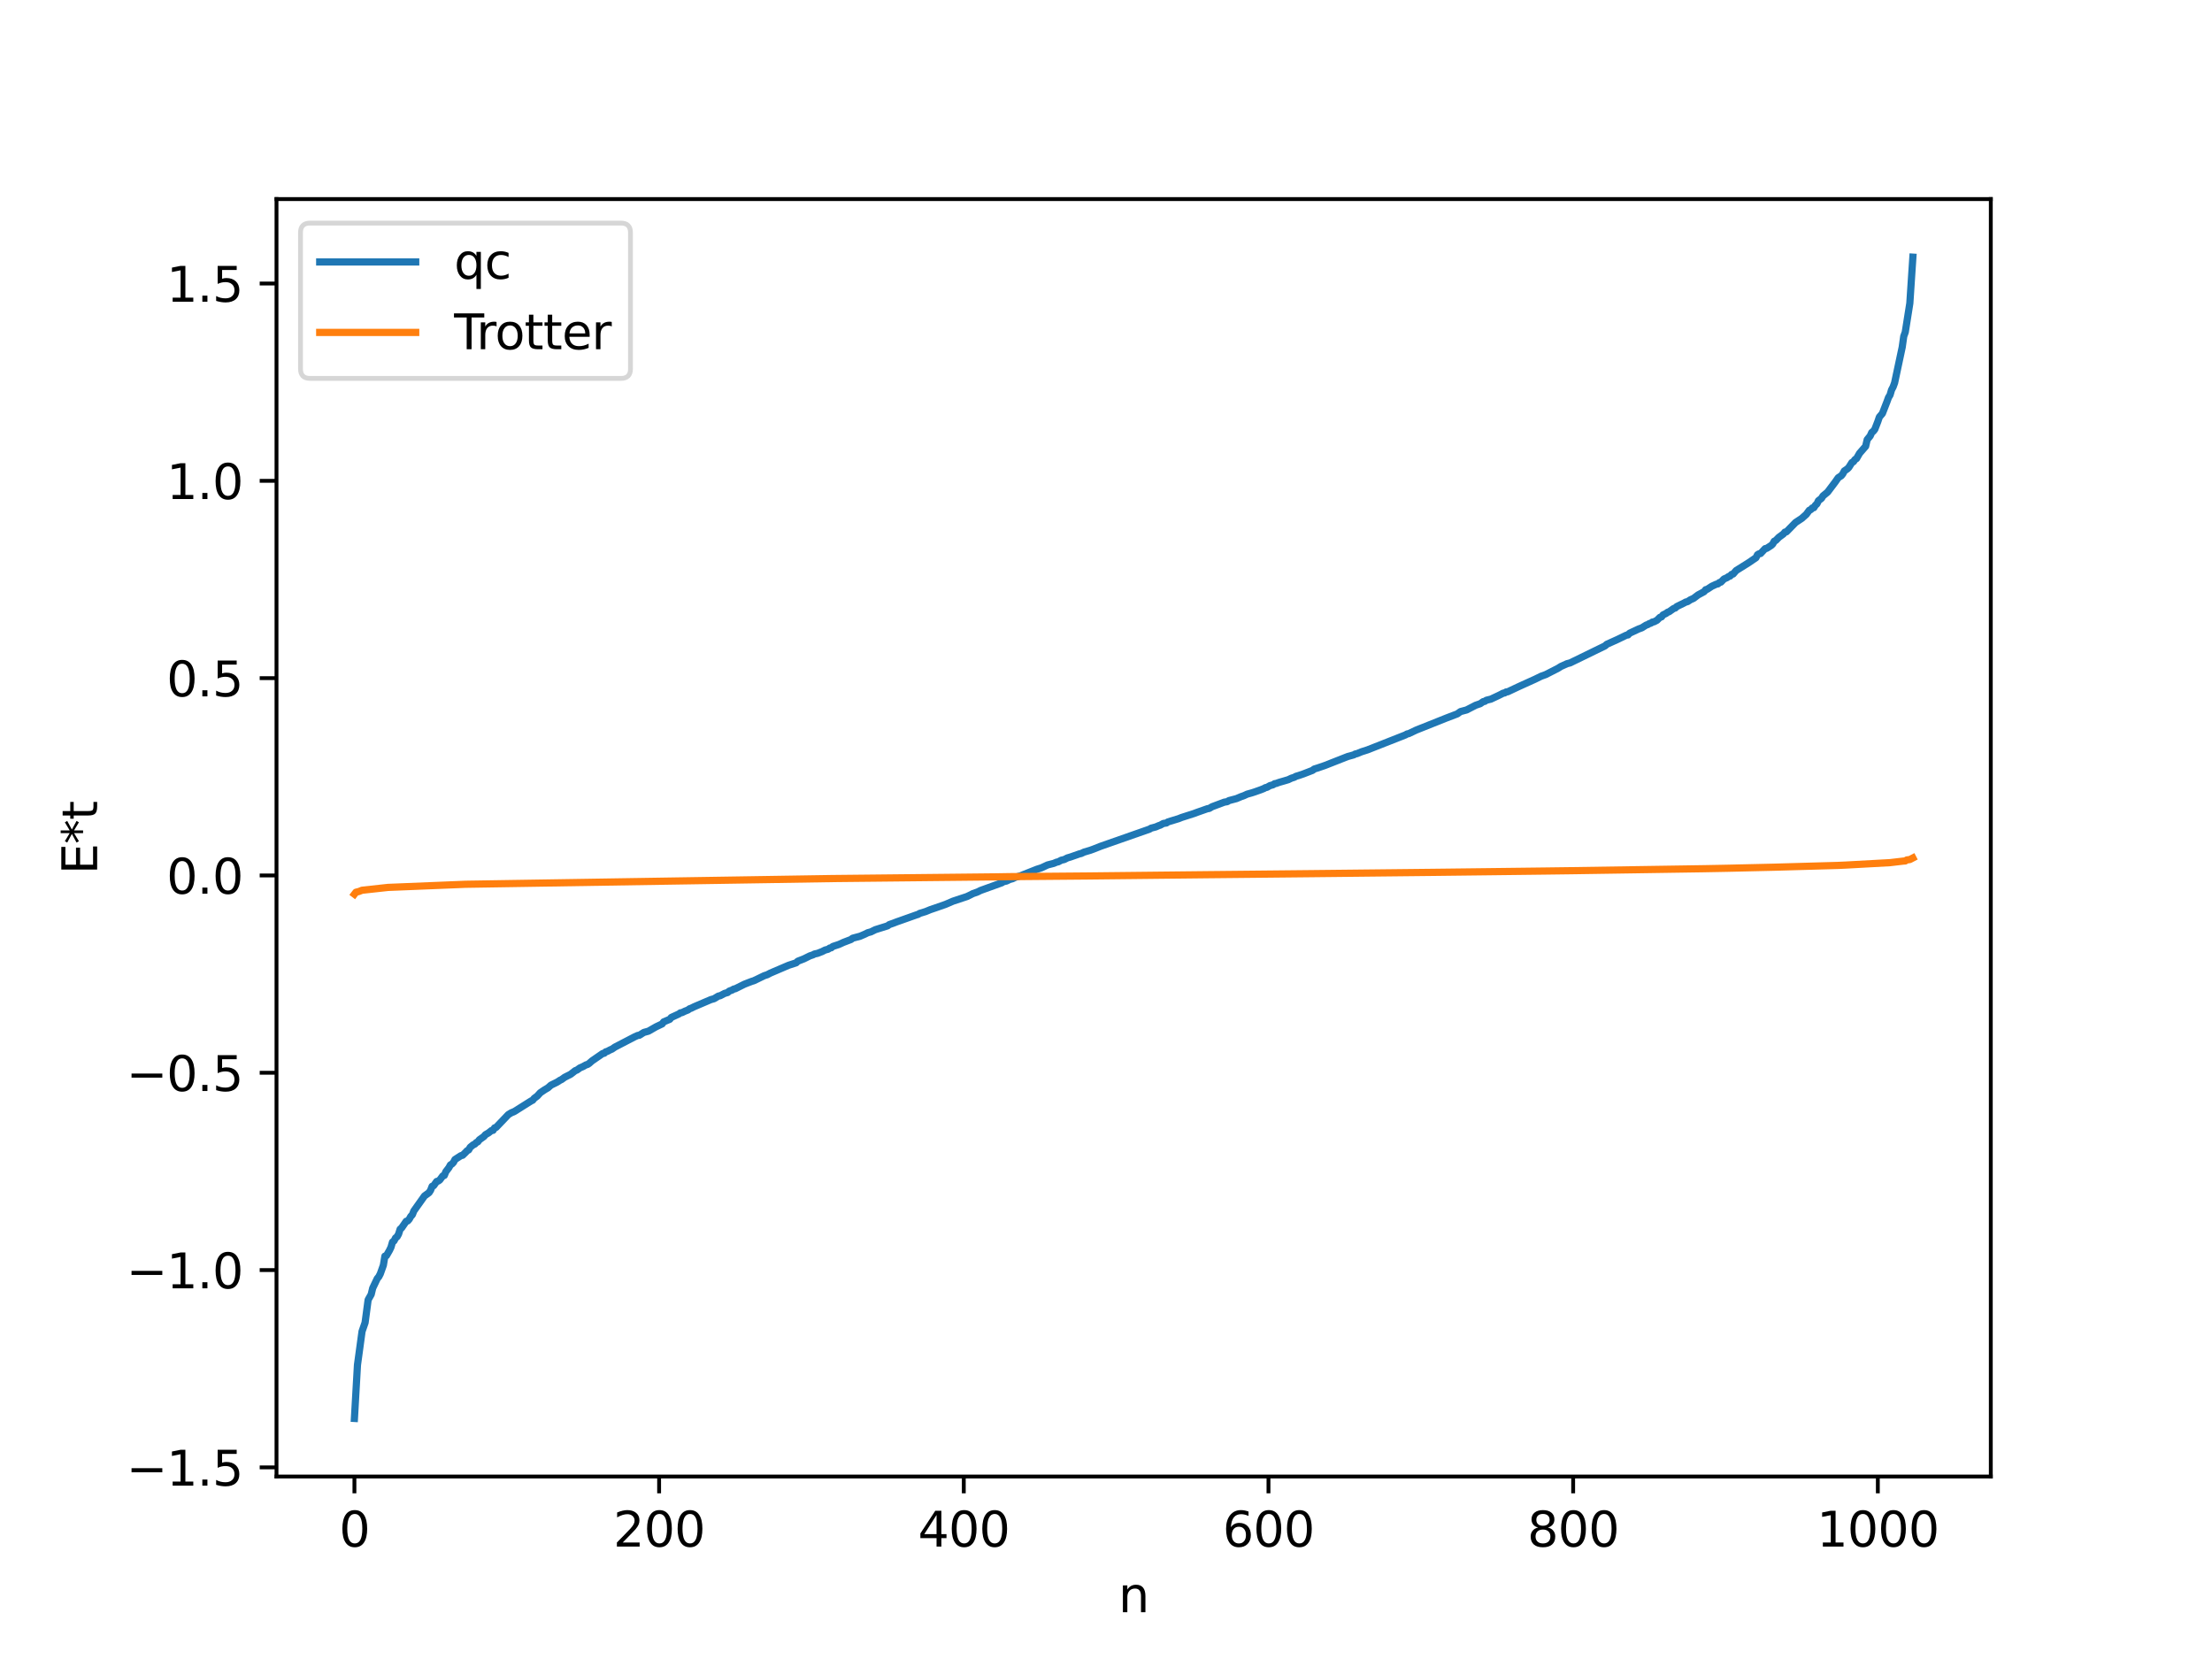 <?xml version="1.0" encoding="utf-8" standalone="no"?>
<!DOCTYPE svg PUBLIC "-//W3C//DTD SVG 1.1//EN"
  "http://www.w3.org/Graphics/SVG/1.1/DTD/svg11.dtd">
<svg xmlns:xlink="http://www.w3.org/1999/xlink" width="460.8pt" height="345.6pt" viewBox="0 0 460.8 345.6" xmlns="http://www.w3.org/2000/svg" version="1.1">
 <defs>
  <style type="text/css">*{stroke-linejoin: round; stroke-linecap: butt}</style>
 </defs>
 <g id="figure_1">
  <g id="patch_1">
   <path d="M 0 345.6 
L 460.8 345.6 
L 460.8 0 
L 0 0 
z
" style="fill: #ffffff"/>
  </g>
  <g id="axes_1">
   <g id="patch_2">
    <path d="M 57.6 307.584 
L 414.72 307.584 
L 414.72 41.472 
L 57.6 41.472 
z
" style="fill: #ffffff"/>
   </g>
   <g id="matplotlib.axis_1">
    <g id="xtick_1">
     <g id="line2d_1">
      <defs>
       <path id="mec6eb1e7e1" d="M 0 0 
L 0 3.5 
" style="stroke: #000000; stroke-width: 0.8"/>
      </defs>
      <g>
       <use xlink:href="#mec6eb1e7e1" x="73.833" y="307.584" style="stroke: #000000; stroke-width: 0.8"/>
      </g>
     </g>
     <g id="text_1">
      <!-- 0 -->
      <g transform="translate(70.651 322.182) scale(0.1 -0.1)">
       <defs>
        <path id="DejaVuSans-30" d="M 2034 4250 
Q 1547 4250 1301 3770 
Q 1056 3291 1056 2328 
Q 1056 1369 1301 889 
Q 1547 409 2034 409 
Q 2525 409 2770 889 
Q 3016 1369 3016 2328 
Q 3016 3291 2770 3770 
Q 2525 4250 2034 4250 
z
M 2034 4750 
Q 2819 4750 3233 4129 
Q 3647 3509 3647 2328 
Q 3647 1150 3233 529 
Q 2819 -91 2034 -91 
Q 1250 -91 836 529 
Q 422 1150 422 2328 
Q 422 3509 836 4129 
Q 1250 4750 2034 4750 
z
" transform="scale(0.016)"/>
       </defs>
       <use xlink:href="#DejaVuSans-30"/>
      </g>
     </g>
    </g>
    <g id="xtick_2">
     <g id="line2d_2">
      <g>
       <use xlink:href="#mec6eb1e7e1" x="137.304" y="307.584" style="stroke: #000000; stroke-width: 0.8"/>
      </g>
     </g>
     <g id="text_2">
      <!-- 200 -->
      <g transform="translate(127.76 322.182) scale(0.1 -0.1)">
       <defs>
        <path id="DejaVuSans-32" d="M 1228 531 
L 3431 531 
L 3431 0 
L 469 0 
L 469 531 
Q 828 903 1448 1529 
Q 2069 2156 2228 2338 
Q 2531 2678 2651 2914 
Q 2772 3150 2772 3378 
Q 2772 3750 2511 3984 
Q 2250 4219 1831 4219 
Q 1534 4219 1204 4116 
Q 875 4013 500 3803 
L 500 4441 
Q 881 4594 1212 4672 
Q 1544 4750 1819 4750 
Q 2544 4750 2975 4387 
Q 3406 4025 3406 3419 
Q 3406 3131 3298 2873 
Q 3191 2616 2906 2266 
Q 2828 2175 2409 1742 
Q 1991 1309 1228 531 
z
" transform="scale(0.016)"/>
       </defs>
       <use xlink:href="#DejaVuSans-32"/>
       <use xlink:href="#DejaVuSans-30" x="63.623"/>
       <use xlink:href="#DejaVuSans-30" x="127.246"/>
      </g>
     </g>
    </g>
    <g id="xtick_3">
     <g id="line2d_3">
      <g>
       <use xlink:href="#mec6eb1e7e1" x="200.775" y="307.584" style="stroke: #000000; stroke-width: 0.8"/>
      </g>
     </g>
     <g id="text_3">
      <!-- 400 -->
      <g transform="translate(191.231 322.182) scale(0.1 -0.1)">
       <defs>
        <path id="DejaVuSans-34" d="M 2419 4116 
L 825 1625 
L 2419 1625 
L 2419 4116 
z
M 2253 4666 
L 3047 4666 
L 3047 1625 
L 3713 1625 
L 3713 1100 
L 3047 1100 
L 3047 0 
L 2419 0 
L 2419 1100 
L 313 1100 
L 313 1709 
L 2253 4666 
z
" transform="scale(0.016)"/>
       </defs>
       <use xlink:href="#DejaVuSans-34"/>
       <use xlink:href="#DejaVuSans-30" x="63.623"/>
       <use xlink:href="#DejaVuSans-30" x="127.246"/>
      </g>
     </g>
    </g>
    <g id="xtick_4">
     <g id="line2d_4">
      <g>
       <use xlink:href="#mec6eb1e7e1" x="264.246" y="307.584" style="stroke: #000000; stroke-width: 0.8"/>
      </g>
     </g>
     <g id="text_4">
      <!-- 600 -->
      <g transform="translate(254.702 322.182) scale(0.1 -0.1)">
       <defs>
        <path id="DejaVuSans-36" d="M 2113 2584 
Q 1688 2584 1439 2293 
Q 1191 2003 1191 1497 
Q 1191 994 1439 701 
Q 1688 409 2113 409 
Q 2538 409 2786 701 
Q 3034 994 3034 1497 
Q 3034 2003 2786 2293 
Q 2538 2584 2113 2584 
z
M 3366 4563 
L 3366 3988 
Q 3128 4100 2886 4159 
Q 2644 4219 2406 4219 
Q 1781 4219 1451 3797 
Q 1122 3375 1075 2522 
Q 1259 2794 1537 2939 
Q 1816 3084 2150 3084 
Q 2853 3084 3261 2657 
Q 3669 2231 3669 1497 
Q 3669 778 3244 343 
Q 2819 -91 2113 -91 
Q 1303 -91 875 529 
Q 447 1150 447 2328 
Q 447 3434 972 4092 
Q 1497 4750 2381 4750 
Q 2619 4750 2861 4703 
Q 3103 4656 3366 4563 
z
" transform="scale(0.016)"/>
       </defs>
       <use xlink:href="#DejaVuSans-36"/>
       <use xlink:href="#DejaVuSans-30" x="63.623"/>
       <use xlink:href="#DejaVuSans-30" x="127.246"/>
      </g>
     </g>
    </g>
    <g id="xtick_5">
     <g id="line2d_5">
      <g>
       <use xlink:href="#mec6eb1e7e1" x="327.717" y="307.584" style="stroke: #000000; stroke-width: 0.8"/>
      </g>
     </g>
     <g id="text_5">
      <!-- 800 -->
      <g transform="translate(318.173 322.182) scale(0.1 -0.1)">
       <defs>
        <path id="DejaVuSans-38" d="M 2034 2216 
Q 1584 2216 1326 1975 
Q 1069 1734 1069 1313 
Q 1069 891 1326 650 
Q 1584 409 2034 409 
Q 2484 409 2743 651 
Q 3003 894 3003 1313 
Q 3003 1734 2745 1975 
Q 2488 2216 2034 2216 
z
M 1403 2484 
Q 997 2584 770 2862 
Q 544 3141 544 3541 
Q 544 4100 942 4425 
Q 1341 4750 2034 4750 
Q 2731 4750 3128 4425 
Q 3525 4100 3525 3541 
Q 3525 3141 3298 2862 
Q 3072 2584 2669 2484 
Q 3125 2378 3379 2068 
Q 3634 1759 3634 1313 
Q 3634 634 3220 271 
Q 2806 -91 2034 -91 
Q 1263 -91 848 271 
Q 434 634 434 1313 
Q 434 1759 690 2068 
Q 947 2378 1403 2484 
z
M 1172 3481 
Q 1172 3119 1398 2916 
Q 1625 2713 2034 2713 
Q 2441 2713 2670 2916 
Q 2900 3119 2900 3481 
Q 2900 3844 2670 4047 
Q 2441 4250 2034 4250 
Q 1625 4250 1398 4047 
Q 1172 3844 1172 3481 
z
" transform="scale(0.016)"/>
       </defs>
       <use xlink:href="#DejaVuSans-38"/>
       <use xlink:href="#DejaVuSans-30" x="63.623"/>
       <use xlink:href="#DejaVuSans-30" x="127.246"/>
      </g>
     </g>
    </g>
    <g id="xtick_6">
     <g id="line2d_6">
      <g>
       <use xlink:href="#mec6eb1e7e1" x="391.188" y="307.584" style="stroke: #000000; stroke-width: 0.8"/>
      </g>
     </g>
     <g id="text_6">
      <!-- 1000 -->
      <g transform="translate(378.463 322.182) scale(0.1 -0.1)">
       <defs>
        <path id="DejaVuSans-31" d="M 794 531 
L 1825 531 
L 1825 4091 
L 703 3866 
L 703 4441 
L 1819 4666 
L 2450 4666 
L 2450 531 
L 3481 531 
L 3481 0 
L 794 0 
L 794 531 
z
" transform="scale(0.016)"/>
       </defs>
       <use xlink:href="#DejaVuSans-31"/>
       <use xlink:href="#DejaVuSans-30" x="63.623"/>
       <use xlink:href="#DejaVuSans-30" x="127.246"/>
       <use xlink:href="#DejaVuSans-30" x="190.869"/>
      </g>
     </g>
    </g>
    <g id="text_7">
     <!-- n -->
     <g transform="translate(232.991 335.861) scale(0.1 -0.1)">
      <defs>
       <path id="DejaVuSans-6e" d="M 3513 2113 
L 3513 0 
L 2938 0 
L 2938 2094 
Q 2938 2591 2744 2837 
Q 2550 3084 2163 3084 
Q 1697 3084 1428 2787 
Q 1159 2491 1159 1978 
L 1159 0 
L 581 0 
L 581 3500 
L 1159 3500 
L 1159 2956 
Q 1366 3272 1645 3428 
Q 1925 3584 2291 3584 
Q 2894 3584 3203 3211 
Q 3513 2838 3513 2113 
z
" transform="scale(0.016)"/>
      </defs>
      <use xlink:href="#DejaVuSans-6e"/>
     </g>
    </g>
   </g>
   <g id="matplotlib.axis_2">
    <g id="ytick_1">
     <g id="line2d_7">
      <defs>
       <path id="m9c13ffbe1d" d="M 0 0 
L -3.5 0 
" style="stroke: #000000; stroke-width: 0.8"/>
      </defs>
      <g>
       <use xlink:href="#m9c13ffbe1d" x="57.6" y="305.686" style="stroke: #000000; stroke-width: 0.8"/>
      </g>
     </g>
     <g id="text_8">
      <!-- −1.5 -->
      <g transform="translate(26.317 309.486) scale(0.1 -0.1)">
       <defs>
        <path id="DejaVuSans-2212" d="M 678 2272 
L 4684 2272 
L 4684 1741 
L 678 1741 
L 678 2272 
z
" transform="scale(0.016)"/>
        <path id="DejaVuSans-2e" d="M 684 794 
L 1344 794 
L 1344 0 
L 684 0 
L 684 794 
z
" transform="scale(0.016)"/>
        <path id="DejaVuSans-35" d="M 691 4666 
L 3169 4666 
L 3169 4134 
L 1269 4134 
L 1269 2991 
Q 1406 3038 1543 3061 
Q 1681 3084 1819 3084 
Q 2600 3084 3056 2656 
Q 3513 2228 3513 1497 
Q 3513 744 3044 326 
Q 2575 -91 1722 -91 
Q 1428 -91 1123 -41 
Q 819 9 494 109 
L 494 744 
Q 775 591 1075 516 
Q 1375 441 1709 441 
Q 2250 441 2565 725 
Q 2881 1009 2881 1497 
Q 2881 1984 2565 2268 
Q 2250 2553 1709 2553 
Q 1456 2553 1204 2497 
Q 953 2441 691 2322 
L 691 4666 
z
" transform="scale(0.016)"/>
       </defs>
       <use xlink:href="#DejaVuSans-2212"/>
       <use xlink:href="#DejaVuSans-31" x="83.789"/>
       <use xlink:href="#DejaVuSans-2e" x="147.412"/>
       <use xlink:href="#DejaVuSans-35" x="179.199"/>
      </g>
     </g>
    </g>
    <g id="ytick_2">
     <g id="line2d_8">
      <g>
       <use xlink:href="#m9c13ffbe1d" x="57.6" y="264.581" style="stroke: #000000; stroke-width: 0.8"/>
      </g>
     </g>
     <g id="text_9">
      <!-- −1.0 -->
      <g transform="translate(26.317 268.381) scale(0.1 -0.1)">
       <use xlink:href="#DejaVuSans-2212"/>
       <use xlink:href="#DejaVuSans-31" x="83.789"/>
       <use xlink:href="#DejaVuSans-2e" x="147.412"/>
       <use xlink:href="#DejaVuSans-30" x="179.199"/>
      </g>
     </g>
    </g>
    <g id="ytick_3">
     <g id="line2d_9">
      <g>
       <use xlink:href="#m9c13ffbe1d" x="57.6" y="223.476" style="stroke: #000000; stroke-width: 0.8"/>
      </g>
     </g>
     <g id="text_10">
      <!-- −0.5 -->
      <g transform="translate(26.317 227.276) scale(0.1 -0.1)">
       <use xlink:href="#DejaVuSans-2212"/>
       <use xlink:href="#DejaVuSans-30" x="83.789"/>
       <use xlink:href="#DejaVuSans-2e" x="147.412"/>
       <use xlink:href="#DejaVuSans-35" x="179.199"/>
      </g>
     </g>
    </g>
    <g id="ytick_4">
     <g id="line2d_10">
      <g>
       <use xlink:href="#m9c13ffbe1d" x="57.6" y="182.372" style="stroke: #000000; stroke-width: 0.8"/>
      </g>
     </g>
     <g id="text_11">
      <!-- 0.0 -->
      <g transform="translate(34.697 186.171) scale(0.1 -0.1)">
       <use xlink:href="#DejaVuSans-30"/>
       <use xlink:href="#DejaVuSans-2e" x="63.623"/>
       <use xlink:href="#DejaVuSans-30" x="95.41"/>
      </g>
     </g>
    </g>
    <g id="ytick_5">
     <g id="line2d_11">
      <g>
       <use xlink:href="#m9c13ffbe1d" x="57.6" y="141.267" style="stroke: #000000; stroke-width: 0.8"/>
      </g>
     </g>
     <g id="text_12">
      <!-- 0.5 -->
      <g transform="translate(34.697 145.066) scale(0.1 -0.1)">
       <use xlink:href="#DejaVuSans-30"/>
       <use xlink:href="#DejaVuSans-2e" x="63.623"/>
       <use xlink:href="#DejaVuSans-35" x="95.41"/>
      </g>
     </g>
    </g>
    <g id="ytick_6">
     <g id="line2d_12">
      <g>
       <use xlink:href="#m9c13ffbe1d" x="57.6" y="100.162" style="stroke: #000000; stroke-width: 0.8"/>
      </g>
     </g>
     <g id="text_13">
      <!-- 1.0 -->
      <g transform="translate(34.697 103.961) scale(0.1 -0.1)">
       <use xlink:href="#DejaVuSans-31"/>
       <use xlink:href="#DejaVuSans-2e" x="63.623"/>
       <use xlink:href="#DejaVuSans-30" x="95.41"/>
      </g>
     </g>
    </g>
    <g id="ytick_7">
     <g id="line2d_13">
      <g>
       <use xlink:href="#m9c13ffbe1d" x="57.6" y="59.057" style="stroke: #000000; stroke-width: 0.8"/>
      </g>
     </g>
     <g id="text_14">
      <!-- 1.5 -->
      <g transform="translate(34.697 62.856) scale(0.1 -0.1)">
       <use xlink:href="#DejaVuSans-31"/>
       <use xlink:href="#DejaVuSans-2e" x="63.623"/>
       <use xlink:href="#DejaVuSans-35" x="95.41"/>
      </g>
     </g>
    </g>
    <g id="text_15">
     <!-- E*t -->
     <g transform="translate(20.238 182.148) rotate(-90) scale(0.1 -0.1)">
      <defs>
       <path id="DejaVuSans-45" d="M 628 4666 
L 3578 4666 
L 3578 4134 
L 1259 4134 
L 1259 2753 
L 3481 2753 
L 3481 2222 
L 1259 2222 
L 1259 531 
L 3634 531 
L 3634 0 
L 628 0 
L 628 4666 
z
" transform="scale(0.016)"/>
       <path id="DejaVuSans-2a" d="M 3009 3897 
L 1888 3291 
L 3009 2681 
L 2828 2375 
L 1778 3009 
L 1778 1831 
L 1422 1831 
L 1422 3009 
L 372 2375 
L 191 2681 
L 1313 3291 
L 191 3897 
L 372 4206 
L 1422 3572 
L 1422 4750 
L 1778 4750 
L 1778 3572 
L 2828 4206 
L 3009 3897 
z
" transform="scale(0.016)"/>
       <path id="DejaVuSans-74" d="M 1172 4494 
L 1172 3500 
L 2356 3500 
L 2356 3053 
L 1172 3053 
L 1172 1153 
Q 1172 725 1289 603 
Q 1406 481 1766 481 
L 2356 481 
L 2356 0 
L 1766 0 
Q 1100 0 847 248 
Q 594 497 594 1153 
L 594 3053 
L 172 3053 
L 172 3500 
L 594 3500 
L 594 4494 
L 1172 4494 
z
" transform="scale(0.016)"/>
      </defs>
      <use xlink:href="#DejaVuSans-45"/>
      <use xlink:href="#DejaVuSans-2a" x="63.184"/>
      <use xlink:href="#DejaVuSans-74" x="113.184"/>
     </g>
    </g>
   </g>
   <g id="line2d_14">
    <path d="M 73.833 295.488 
L 74.467 284.339 
L 75.42 277.361 
L 76.054 275.533 
L 76.689 270.774 
L 77.324 269.656 
L 77.641 268.339 
L 78.593 266.343 
L 78.91 265.968 
L 79.228 265.348 
L 79.862 263.571 
L 80.18 261.671 
L 80.497 261.581 
L 81.132 260.483 
L 81.449 259.823 
L 81.767 258.732 
L 82.084 258.499 
L 82.401 257.882 
L 82.719 257.645 
L 83.036 257.068 
L 83.353 256.064 
L 83.671 255.791 
L 84.623 254.411 
L 84.94 254.335 
L 85.258 253.97 
L 85.575 253.396 
L 85.892 253.068 
L 86.21 252.263 
L 88.431 249.136 
L 89.383 248.446 
L 89.7 247.95 
L 90.018 247.131 
L 90.335 247.001 
L 90.97 246.116 
L 91.287 246.043 
L 91.605 245.811 
L 92.239 244.966 
L 92.557 244.869 
L 92.874 244.084 
L 93.509 243.257 
L 93.826 242.678 
L 94.143 242.484 
L 94.461 242.154 
L 94.778 241.548 
L 96.048 240.731 
L 96.365 240.668 
L 97 240.052 
L 97.317 239.705 
L 97.634 239.548 
L 97.952 238.993 
L 98.586 238.481 
L 98.904 238.353 
L 99.221 238.012 
L 99.539 237.861 
L 99.856 237.436 
L 100.808 236.756 
L 101.125 236.376 
L 101.76 236.011 
L 102.395 235.506 
L 102.712 235.471 
L 103.029 234.95 
L 103.347 234.856 
L 105.886 232.195 
L 106.52 231.808 
L 107.155 231.543 
L 110.646 229.344 
L 110.963 229.2 
L 111.281 228.803 
L 111.915 228.335 
L 112.55 227.637 
L 113.502 226.993 
L 114.137 226.624 
L 114.772 226.062 
L 116.041 225.437 
L 116.676 225.029 
L 116.993 224.882 
L 117.628 224.42 
L 118.897 223.774 
L 119.849 223.028 
L 120.167 222.927 
L 120.801 222.468 
L 121.436 222.194 
L 122.071 221.834 
L 122.388 221.751 
L 122.705 221.543 
L 123.34 220.989 
L 125.562 219.459 
L 125.879 219.41 
L 126.196 219.107 
L 126.514 219.026 
L 127.148 218.685 
L 127.466 218.562 
L 128.1 218.127 
L 132.226 215.982 
L 132.861 215.697 
L 133.178 215.667 
L 134.13 215.072 
L 135.082 214.811 
L 136.669 213.904 
L 137.939 213.299 
L 138.256 212.87 
L 139.525 212.342 
L 139.843 211.952 
L 140.795 211.517 
L 141.429 211.223 
L 141.747 210.99 
L 142.064 210.949 
L 142.699 210.64 
L 143.334 210.392 
L 143.651 210.141 
L 143.968 210.042 
L 144.603 209.724 
L 148.094 208.233 
L 148.729 208.058 
L 149.681 207.487 
L 149.998 207.443 
L 150.95 206.943 
L 151.585 206.76 
L 151.902 206.471 
L 152.537 206.236 
L 152.854 206.034 
L 153.172 205.975 
L 155.076 205.027 
L 156.028 204.655 
L 156.662 204.417 
L 156.98 204.325 
L 157.615 204.03 
L 158.567 203.565 
L 159.201 203.258 
L 159.836 203.051 
L 160.471 202.715 
L 164.279 201.085 
L 165.866 200.566 
L 166.183 200.244 
L 167.453 199.751 
L 168.722 199.122 
L 169.357 198.91 
L 169.674 198.734 
L 170.309 198.598 
L 171.261 198.228 
L 171.896 197.905 
L 172.53 197.739 
L 172.848 197.497 
L 173.165 197.445 
L 173.482 197.167 
L 174.752 196.751 
L 175.704 196.316 
L 177.291 195.708 
L 177.608 195.45 
L 179.195 195.026 
L 180.147 194.614 
L 180.781 194.3 
L 181.416 194.131 
L 182.368 193.663 
L 184.907 192.871 
L 185.224 192.622 
L 186.177 192.287 
L 186.811 192.037 
L 187.446 191.817 
L 190.937 190.576 
L 191.254 190.487 
L 191.572 190.281 
L 192.841 189.893 
L 193.793 189.5 
L 194.745 189.177 
L 196.967 188.401 
L 198.553 187.719 
L 201.41 186.775 
L 202.044 186.475 
L 202.679 186.15 
L 203.631 185.815 
L 204.266 185.498 
L 208.709 183.895 
L 209.026 183.676 
L 209.661 183.54 
L 210.296 183.225 
L 210.93 183.049 
L 211.565 182.74 
L 212.517 182.465 
L 216.008 181.081 
L 216.96 180.781 
L 218.229 180.185 
L 219.499 179.859 
L 220.134 179.593 
L 220.451 179.536 
L 221.086 179.197 
L 221.72 179.05 
L 222.355 178.719 
L 222.99 178.536 
L 224.894 177.867 
L 225.211 177.804 
L 225.846 177.504 
L 227.115 177.13 
L 227.75 176.899 
L 229.337 176.274 
L 239.492 172.716 
L 239.81 172.513 
L 240.762 172.269 
L 241.396 171.993 
L 241.714 171.89 
L 242.348 171.539 
L 242.983 171.446 
L 243.3 171.22 
L 245.522 170.545 
L 246.157 170.29 
L 248.696 169.48 
L 249.33 169.241 
L 251.552 168.46 
L 251.869 168.427 
L 252.504 168.054 
L 255.043 167.105 
L 255.677 166.997 
L 255.995 166.782 
L 257.581 166.364 
L 258.534 165.959 
L 259.168 165.735 
L 259.803 165.437 
L 260.755 165.172 
L 261.39 164.965 
L 262.659 164.517 
L 263.294 164.262 
L 263.611 164.076 
L 263.929 164.02 
L 264.563 163.657 
L 265.198 163.487 
L 265.515 163.257 
L 265.833 163.212 
L 266.467 162.98 
L 267.42 162.706 
L 268.372 162.424 
L 269.006 162.118 
L 269.641 161.916 
L 269.958 161.726 
L 270.593 161.536 
L 271.545 161.21 
L 273.449 160.473 
L 273.767 160.205 
L 274.401 160.012 
L 275.988 159.471 
L 280.748 157.6 
L 282.018 157.249 
L 282.335 157.061 
L 282.653 157.01 
L 283.605 156.618 
L 284.874 156.212 
L 292.808 153.088 
L 293.125 152.888 
L 293.443 152.838 
L 295.029 152.086 
L 301.377 149.553 
L 303.598 148.708 
L 304.233 148.239 
L 305.502 147.902 
L 307.406 146.92 
L 308.358 146.594 
L 308.993 146.156 
L 309.31 146.108 
L 309.628 145.876 
L 310.58 145.64 
L 312.167 144.895 
L 312.801 144.582 
L 313.119 144.397 
L 313.436 144.357 
L 313.753 144.147 
L 314.071 144.12 
L 315.658 143.372 
L 316.292 143.074 
L 316.927 142.784 
L 319.783 141.491 
L 321.053 140.869 
L 322.005 140.526 
L 324.543 139.231 
L 325.178 138.832 
L 326.448 138.256 
L 327.082 138.094 
L 329.304 137.012 
L 334.381 134.536 
L 334.699 134.231 
L 336.92 133.228 
L 338.824 132.309 
L 339.142 132.27 
L 339.459 131.917 
L 341.363 131.028 
L 341.998 130.798 
L 342.95 130.207 
L 343.267 130.112 
L 343.585 129.897 
L 343.902 129.826 
L 344.22 129.587 
L 344.537 129.547 
L 345.172 129.218 
L 345.806 128.597 
L 346.124 128.512 
L 346.441 128.093 
L 347.076 127.79 
L 347.393 127.539 
L 347.71 127.432 
L 348.662 126.754 
L 348.98 126.668 
L 349.297 126.36 
L 350.884 125.586 
L 351.201 125.4 
L 351.519 125.351 
L 352.153 124.936 
L 352.788 124.657 
L 353.74 123.936 
L 355.01 123.249 
L 355.327 122.838 
L 355.644 122.761 
L 356.596 122.134 
L 357.548 121.692 
L 357.866 121.639 
L 358.183 121.352 
L 358.5 121.266 
L 359.135 120.613 
L 359.77 120.34 
L 360.087 120.103 
L 360.405 120.009 
L 360.722 119.656 
L 361.039 119.581 
L 361.674 118.852 
L 364.213 117.265 
L 365.8 116.184 
L 366.117 115.565 
L 366.434 115.364 
L 366.752 115.312 
L 367.704 114.291 
L 368.021 114.241 
L 368.973 113.626 
L 369.291 113.322 
L 369.608 112.74 
L 369.925 112.593 
L 370.56 111.937 
L 371.512 111.236 
L 371.829 110.848 
L 372.147 110.789 
L 374.051 108.842 
L 375.32 108.006 
L 376.272 107.165 
L 376.907 106.302 
L 377.224 106.168 
L 377.542 105.814 
L 377.859 105.762 
L 378.177 105.252 
L 378.494 104.981 
L 378.811 104.309 
L 379.446 103.818 
L 379.763 103.307 
L 380.715 102.526 
L 382.302 100.422 
L 382.937 99.517 
L 383.572 99.11 
L 383.889 98.709 
L 384.206 98.107 
L 384.841 97.679 
L 385.158 97.348 
L 385.793 96.343 
L 386.11 96.18 
L 386.428 95.719 
L 386.745 95.533 
L 387.38 94.428 
L 388.649 92.968 
L 388.967 91.583 
L 389.601 90.808 
L 389.919 90.094 
L 390.236 89.844 
L 390.553 89.443 
L 391.188 87.809 
L 391.505 86.877 
L 392.14 86.126 
L 393.092 83.678 
L 393.41 82.804 
L 393.727 82.287 
L 394.044 81.218 
L 394.362 80.623 
L 394.679 79.764 
L 396.266 72.315 
L 396.583 70.068 
L 396.9 69.194 
L 397.853 63.167 
L 398.487 53.568 
L 398.487 53.568 
" clip-path="url(#p769f31b061)" style="fill: none; stroke: #1f77b4; stroke-width: 1.5; stroke-linecap: square"/>
   </g>
   <g id="line2d_15">
    <path d="M 73.833 186.277 
L 74.15 185.865 
L 74.785 185.708 
L 75.42 185.454 
L 80.815 184.865 
L 97 184.209 
L 173.165 183.022 
L 207.439 182.667 
L 210.296 182.621 
L 226.481 182.483 
L 241.396 182.323 
L 251.552 182.215 
L 272.497 182.005 
L 298.52 181.728 
L 309.945 181.595 
L 321.687 181.455 
L 327.4 181.382 
L 355.01 180.967 
L 359.77 180.877 
L 369.608 180.654 
L 382.937 180.28 
L 384.524 180.208 
L 393.727 179.704 
L 396.583 179.37 
L 396.9 179.356 
L 397.218 179.14 
L 397.853 179.061 
L 398.487 178.729 
L 398.487 178.729 
" clip-path="url(#p769f31b061)" style="fill: none; stroke: #ff7f0e; stroke-width: 1.5; stroke-linecap: square"/>
   </g>
   <g id="patch_3">
    <path d="M 57.6 307.584 
L 57.6 41.472 
" style="fill: none; stroke: #000000; stroke-width: 0.8; stroke-linejoin: miter; stroke-linecap: square"/>
   </g>
   <g id="patch_4">
    <path d="M 414.72 307.584 
L 414.72 41.472 
" style="fill: none; stroke: #000000; stroke-width: 0.8; stroke-linejoin: miter; stroke-linecap: square"/>
   </g>
   <g id="patch_5">
    <path d="M 57.6 307.584 
L 414.72 307.584 
" style="fill: none; stroke: #000000; stroke-width: 0.8; stroke-linejoin: miter; stroke-linecap: square"/>
   </g>
   <g id="patch_6">
    <path d="M 57.6 41.472 
L 414.72 41.472 
" style="fill: none; stroke: #000000; stroke-width: 0.8; stroke-linejoin: miter; stroke-linecap: square"/>
   </g>
   <g id="legend_1">
    <g id="patch_7">
     <path d="M 64.6 78.828 
L 129.342 78.828 
Q 131.342 78.828 131.342 76.828 
L 131.342 48.472 
Q 131.342 46.472 129.342 46.472 
L 64.6 46.472 
Q 62.6 46.472 62.6 48.472 
L 62.6 76.828 
Q 62.6 78.828 64.6 78.828 
z
" style="fill: #ffffff; opacity: 0.8; stroke: #cccccc; stroke-linejoin: miter"/>
    </g>
    <g id="line2d_16">
     <path d="M 66.6 54.57 
L 76.6 54.57 
L 86.6 54.57 
" style="fill: none; stroke: #1f77b4; stroke-width: 1.5; stroke-linecap: square"/>
    </g>
    <g id="text_16">
     <!-- qc -->
     <g transform="translate(94.6 58.07) scale(0.1 -0.1)">
      <defs>
       <path id="DejaVuSans-71" d="M 947 1747 
Q 947 1113 1208 752 
Q 1469 391 1925 391 
Q 2381 391 2643 752 
Q 2906 1113 2906 1747 
Q 2906 2381 2643 2742 
Q 2381 3103 1925 3103 
Q 1469 3103 1208 2742 
Q 947 2381 947 1747 
z
M 2906 525 
Q 2725 213 2448 61 
Q 2172 -91 1784 -91 
Q 1150 -91 751 415 
Q 353 922 353 1747 
Q 353 2572 751 3078 
Q 1150 3584 1784 3584 
Q 2172 3584 2448 3432 
Q 2725 3281 2906 2969 
L 2906 3500 
L 3481 3500 
L 3481 -1331 
L 2906 -1331 
L 2906 525 
z
" transform="scale(0.016)"/>
       <path id="DejaVuSans-63" d="M 3122 3366 
L 3122 2828 
Q 2878 2963 2633 3030 
Q 2388 3097 2138 3097 
Q 1578 3097 1268 2742 
Q 959 2388 959 1747 
Q 959 1106 1268 751 
Q 1578 397 2138 397 
Q 2388 397 2633 464 
Q 2878 531 3122 666 
L 3122 134 
Q 2881 22 2623 -34 
Q 2366 -91 2075 -91 
Q 1284 -91 818 406 
Q 353 903 353 1747 
Q 353 2603 823 3093 
Q 1294 3584 2113 3584 
Q 2378 3584 2631 3529 
Q 2884 3475 3122 3366 
z
" transform="scale(0.016)"/>
      </defs>
      <use xlink:href="#DejaVuSans-71"/>
      <use xlink:href="#DejaVuSans-63" x="63.477"/>
     </g>
    </g>
    <g id="line2d_17">
     <path d="M 66.6 69.249 
L 76.6 69.249 
L 86.6 69.249 
" style="fill: none; stroke: #ff7f0e; stroke-width: 1.5; stroke-linecap: square"/>
    </g>
    <g id="text_17">
     <!-- Trotter -->
     <g transform="translate(94.6 72.749) scale(0.1 -0.1)">
      <defs>
       <path id="DejaVuSans-54" d="M -19 4666 
L 3928 4666 
L 3928 4134 
L 2272 4134 
L 2272 0 
L 1638 0 
L 1638 4134 
L -19 4134 
L -19 4666 
z
" transform="scale(0.016)"/>
       <path id="DejaVuSans-72" d="M 2631 2963 
Q 2534 3019 2420 3045 
Q 2306 3072 2169 3072 
Q 1681 3072 1420 2755 
Q 1159 2438 1159 1844 
L 1159 0 
L 581 0 
L 581 3500 
L 1159 3500 
L 1159 2956 
Q 1341 3275 1631 3429 
Q 1922 3584 2338 3584 
Q 2397 3584 2469 3576 
Q 2541 3569 2628 3553 
L 2631 2963 
z
" transform="scale(0.016)"/>
       <path id="DejaVuSans-6f" d="M 1959 3097 
Q 1497 3097 1228 2736 
Q 959 2375 959 1747 
Q 959 1119 1226 758 
Q 1494 397 1959 397 
Q 2419 397 2687 759 
Q 2956 1122 2956 1747 
Q 2956 2369 2687 2733 
Q 2419 3097 1959 3097 
z
M 1959 3584 
Q 2709 3584 3137 3096 
Q 3566 2609 3566 1747 
Q 3566 888 3137 398 
Q 2709 -91 1959 -91 
Q 1206 -91 779 398 
Q 353 888 353 1747 
Q 353 2609 779 3096 
Q 1206 3584 1959 3584 
z
" transform="scale(0.016)"/>
       <path id="DejaVuSans-65" d="M 3597 1894 
L 3597 1613 
L 953 1613 
Q 991 1019 1311 708 
Q 1631 397 2203 397 
Q 2534 397 2845 478 
Q 3156 559 3463 722 
L 3463 178 
Q 3153 47 2828 -22 
Q 2503 -91 2169 -91 
Q 1331 -91 842 396 
Q 353 884 353 1716 
Q 353 2575 817 3079 
Q 1281 3584 2069 3584 
Q 2775 3584 3186 3129 
Q 3597 2675 3597 1894 
z
M 3022 2063 
Q 3016 2534 2758 2815 
Q 2500 3097 2075 3097 
Q 1594 3097 1305 2825 
Q 1016 2553 972 2059 
L 3022 2063 
z
" transform="scale(0.016)"/>
      </defs>
      <use xlink:href="#DejaVuSans-54"/>
      <use xlink:href="#DejaVuSans-72" x="46.334"/>
      <use xlink:href="#DejaVuSans-6f" x="85.197"/>
      <use xlink:href="#DejaVuSans-74" x="146.379"/>
      <use xlink:href="#DejaVuSans-74" x="185.588"/>
      <use xlink:href="#DejaVuSans-65" x="224.797"/>
      <use xlink:href="#DejaVuSans-72" x="286.32"/>
     </g>
    </g>
   </g>
  </g>
 </g>
 <defs>
  <clipPath id="p769f31b061">
   <rect x="57.6" y="41.472" width="357.12" height="266.112"/>
  </clipPath>
 </defs>
</svg>
